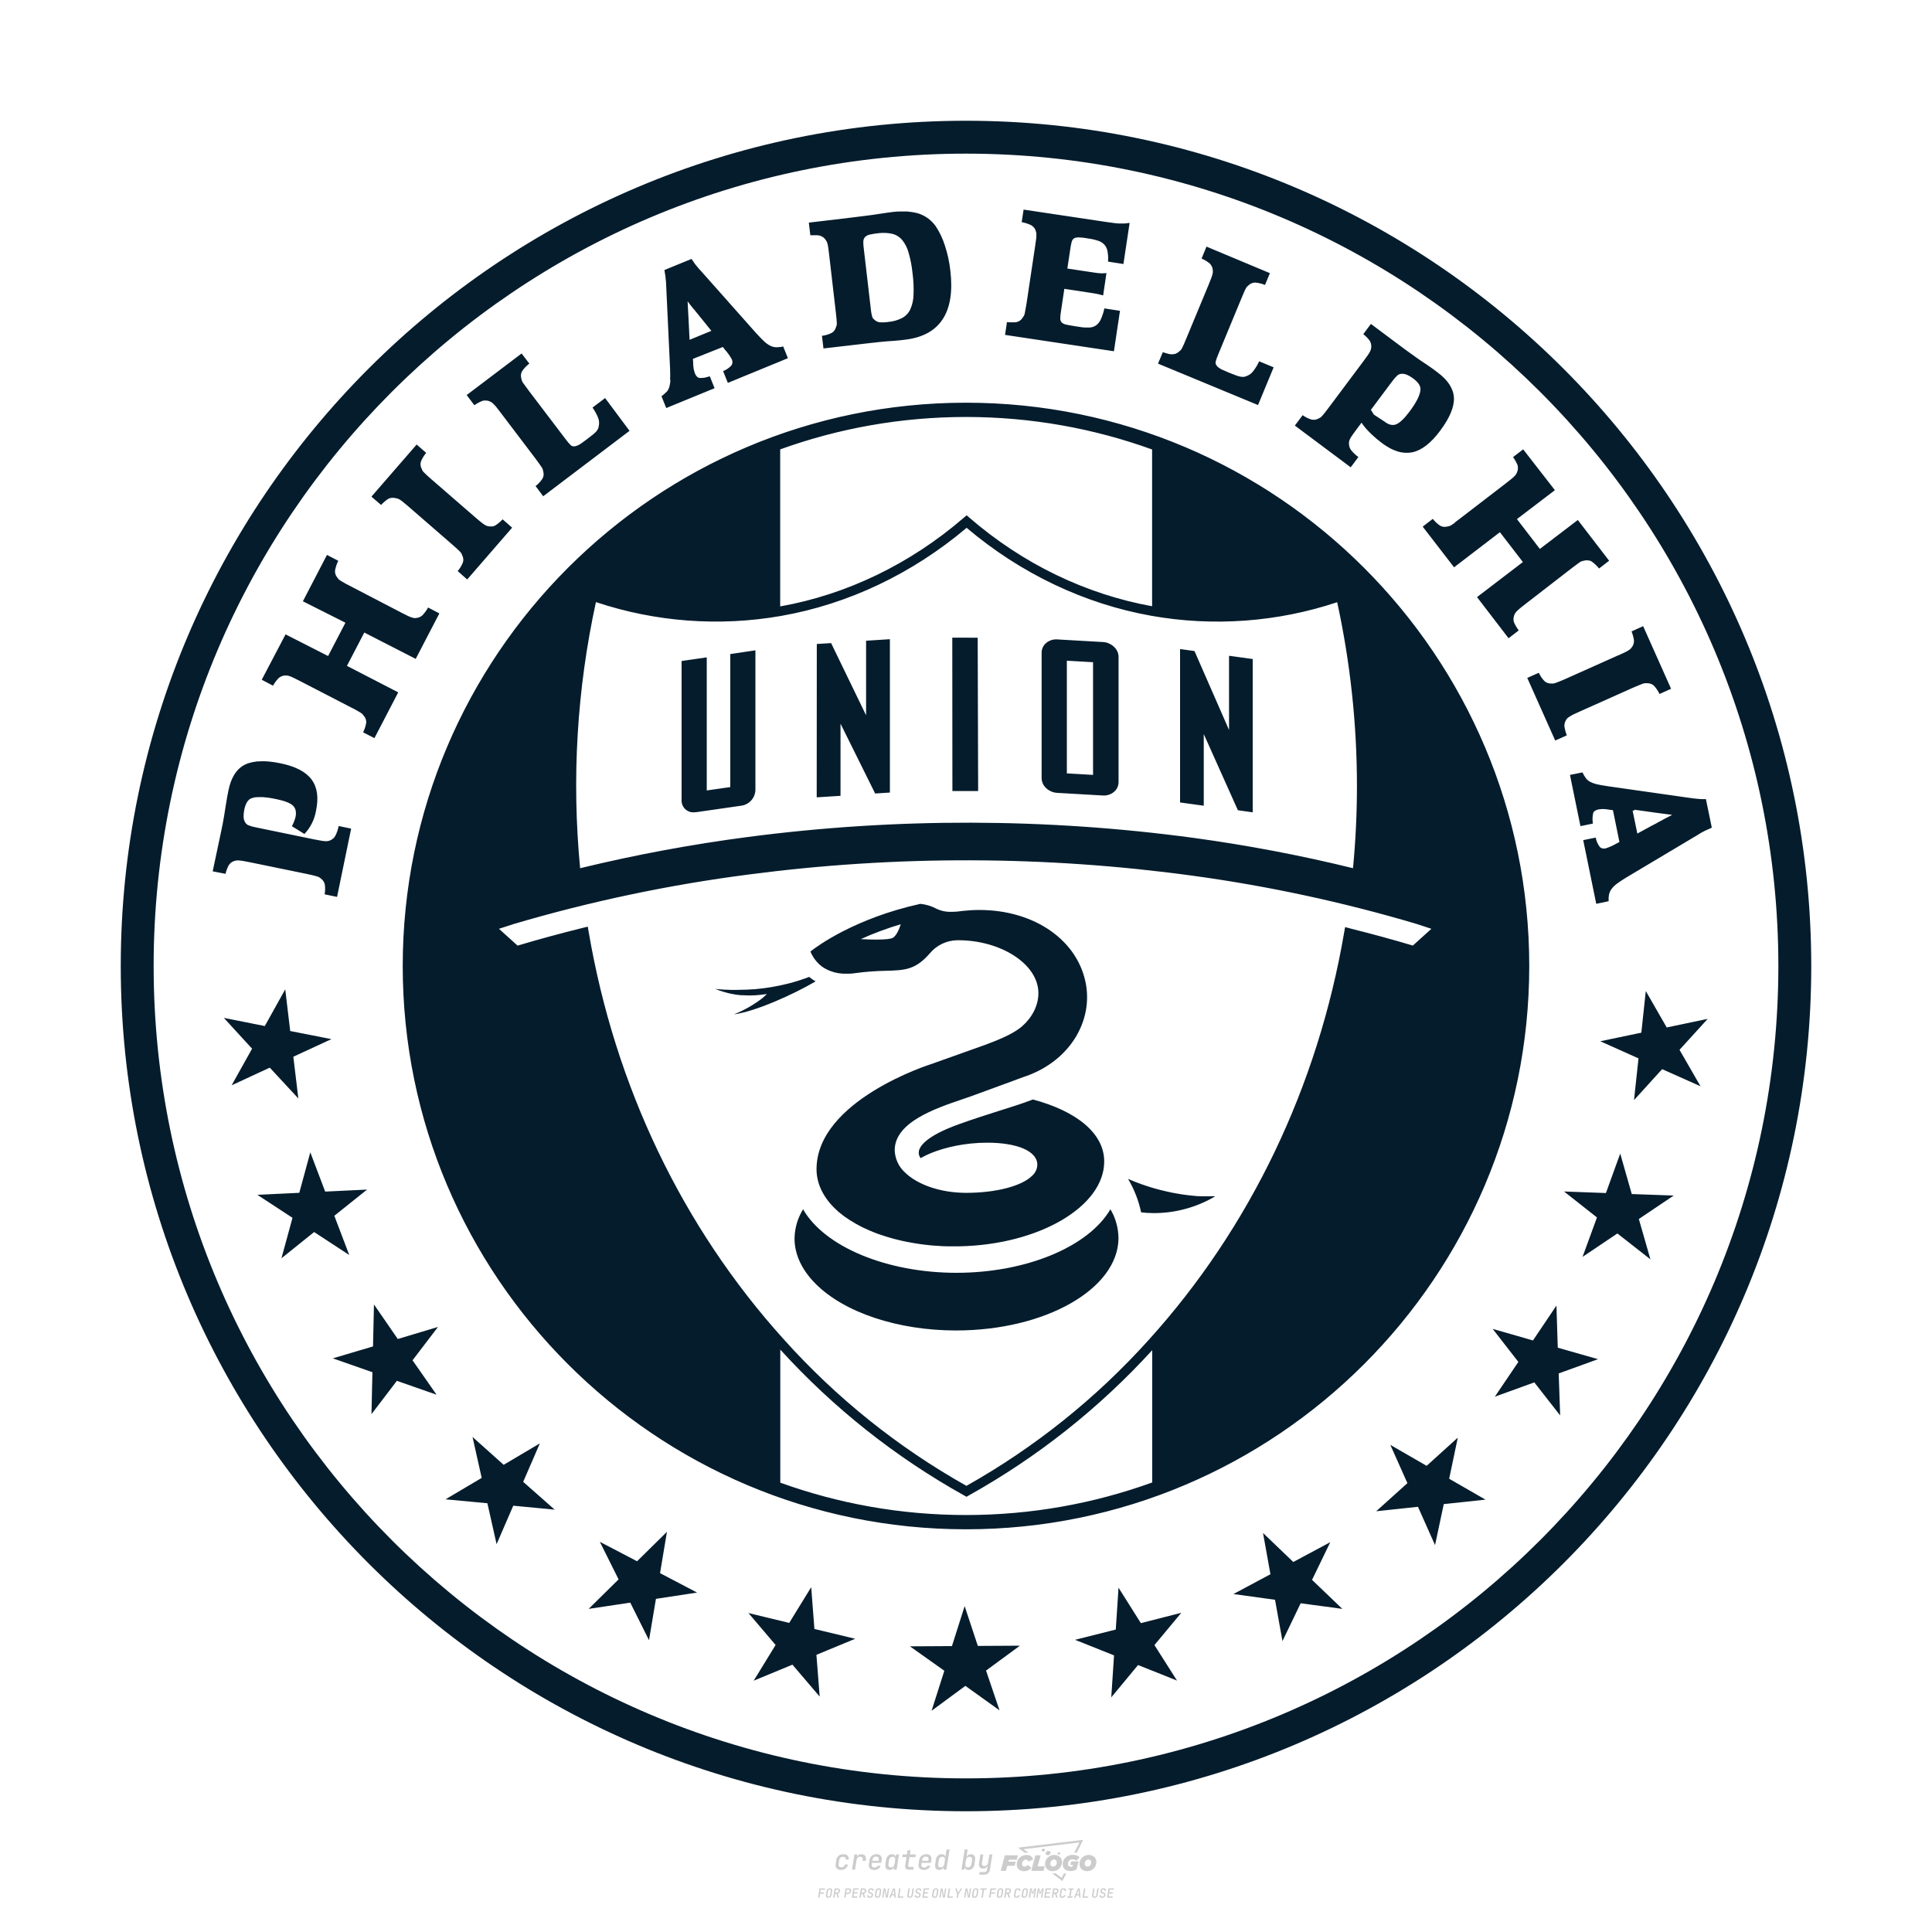 <?xml version="1.0" encoding="UTF-8"?>
<svg id="_图层_1" data-name="图层_1" xmlns="http://www.w3.org/2000/svg" version="1.1" viewBox="0 0 800 800">
  <!-- Created by @FCLOGO 2024-12-5 GMT+8 15:27:32 . https://fclogo.top/ -->
<!-- FOR PERSONAL USE ONLY NOT FOR COMMERCIAL USE -->
  <defs>
    <style>
      .st0 {
        fill: #051c2c;
      }

      .st1 {
        fill: #ccc;
      }
    </style>
  </defs>
  <path class="st1" d="M348.22,774.3c-.79,0-1.38-.22-1.77-.65-.39-.44-.53-1.03-.41-1.79l.25-1.65c.12-.75.45-1.35.98-1.78.53-.44,1.19-.65,1.98-.65s1.33.2,1.72.6c.39.4.55.94.47,1.62h-1.24c.03-.36-.06-.64-.26-.84-.2-.2-.5-.3-.89-.3-.42,0-.76.12-1.03.35-.27.23-.43.56-.5.99l-.26,1.66c-.07.44,0,.77.19,1,.19.23.5.35.92.35.39,0,.72-.1.98-.3.26-.2.44-.48.52-.85h1.24c-.14.69-.47,1.23-.99,1.63-.52.4-1.16.6-1.92.6ZM352.8,774.19l1-6.29h1.19l-.19,1.19c.34-.87.97-1.3,1.91-1.3.67,0,1.17.21,1.49.62.32.42.43.99.31,1.71l-.07.42h-1.27l.06-.32c.07-.45.01-.8-.17-1.04-.18-.24-.48-.36-.88-.36s-.74.12-1.01.37c-.27.24-.43.59-.5,1.03l-.63,3.97h-1.24ZM361.91,774.3c-.77,0-1.35-.22-1.73-.67s-.52-1.04-.4-1.77l.25-1.65c.08-.49.26-.92.52-1.28s.6-.65,1.01-.85c.41-.2.87-.3,1.38-.3.77,0,1.35.22,1.73.67.39.45.52,1.04.39,1.77l-.17,1.12h-3.85l-.09.53c-.15.95.22,1.43,1.11,1.43.72,0,1.17-.25,1.37-.74h1.22c-.17.53-.5.96-1.01,1.28-.5.32-1.09.47-1.76.47ZM361.23,770.22l-.05.29h2.65s.05-.3.05-.3c.07-.47.01-.82-.17-1.07-.18-.25-.49-.37-.92-.37s-.8.13-1.06.38c-.26.25-.43.61-.51,1.08ZM368.33,774.3c-.63,0-1.1-.21-1.41-.64s-.4-1-.27-1.73l.27-1.77c.11-.73.39-1.31.84-1.74.44-.43.98-.64,1.61-.64.47,0,.83.12,1.09.35.26.24.39.56.38.96h.02l.17-1.2h1.24l-1,6.29h-1.22l.19-1.2h-.02c-.12.41-.35.73-.69.97s-.74.35-1.21.35ZM368.93,773.23c.39,0,.72-.12.98-.36.26-.24.43-.57.5-1.01l.25-1.65c.07-.43,0-.76-.18-1-.19-.24-.47-.36-.86-.36s-.72.12-.98.35c-.26.24-.42.57-.49,1.01l-.25,1.65c-.07.44-.01.78.17,1.01.18.23.47.35.88.35ZM376.35,774.19c-.57,0-.99-.16-1.26-.47-.27-.31-.36-.75-.27-1.32l.54-3.39h-1.74l.17-1.12h1.74l.27-1.72h1.24l-.27,1.72h2.47l-.18,1.12h-2.46l-.54,3.39c-.08.44.1.66.53.66h1.72l-.17,1.12h-1.77ZM382.5,774.3c-.77,0-1.35-.22-1.73-.67s-.52-1.04-.4-1.77l.25-1.65c.08-.49.26-.92.52-1.28s.6-.65,1.01-.85c.41-.2.87-.3,1.38-.3.77,0,1.35.22,1.73.67.39.45.52,1.04.39,1.77l-.17,1.12h-3.85l-.09.53c-.15.95.22,1.43,1.11,1.43.72,0,1.17-.25,1.37-.74h1.22c-.17.53-.5.96-1.01,1.28-.5.32-1.09.47-1.76.47ZM381.83,770.22l-.05.29h2.65s.05-.3.05-.3c.07-.47.01-.82-.17-1.07-.18-.25-.49-.37-.92-.37s-.8.13-1.06.38c-.26.25-.43.61-.51,1.08ZM388.92,774.3c-.63,0-1.1-.21-1.4-.64-.3-.42-.39-1-.28-1.73l.27-1.77c.11-.73.39-1.31.84-1.74.44-.43.98-.64,1.61-.64.47,0,.83.12,1.09.35.26.24.39.56.38.96h.02l.21-1.47.3-1.8h1.24l-1.33,8.35h-1.22l.19-1.2h-.02c-.12.41-.35.73-.69.97s-.74.35-1.21.35ZM389.53,773.23c.39,0,.72-.12.98-.36.26-.24.43-.57.5-1.01l.25-1.65c.08-.43.02-.76-.17-1-.19-.24-.48-.36-.87-.36s-.72.12-.98.35c-.26.24-.42.57-.49,1.01l-.25,1.65c-.08.44-.02.78.16,1.01s.48.35.88.35ZM401.02,774.3c-.47,0-.84-.12-1.1-.35-.26-.23-.39-.56-.38-.97h-.01l-.19,1.2h-1.22l1.33-8.35h1.24l-.29,1.8-.27,1.47h.05c.12-.41.35-.73.69-.97.34-.23.74-.35,1.21-.35.63,0,1.1.21,1.4.64.3.43.39,1.01.28,1.74l-.27,1.77c-.11.73-.39,1.31-.84,1.73-.45.42-.98.64-1.61.64ZM400.77,773.23c.4,0,.72-.12.98-.35.26-.23.42-.57.5-1.01l.25-1.65c.07-.43.01-.77-.17-1.01-.18-.24-.47-.35-.87-.35s-.72.12-.98.36-.43.57-.5,1l-.25,1.65c-.07.44-.01.77.17,1.01.18.24.47.36.87.36ZM405.47,776.25l.17-1.06h1.93c.64,0,1.01-.3,1.1-.9l.1-.67.21-1.19h-.03c-.12.42-.35.74-.68.97-.33.23-.73.34-1.2.34-.63,0-1.09-.2-1.4-.6s-.41-.94-.3-1.63l.58-3.6h1.24l-.56,3.48c-.06.41,0,.73.18.96s.47.34.85.34.72-.12.98-.37c.27-.24.43-.58.49-1.02l.54-3.4h1.24l-1.01,6.41c-.1.6-.37,1.08-.81,1.42-.44.35-1,.52-1.67.52h-1.95ZM417.79,770.09h3.22l.54-1.85h-5.47l-1.71,6.44h2.15l.59-2.1h3.03l.44-1.71h-3.03l.24-.78ZM424.23,772.92c-.59,0-1.02-.39-1.02-1.12,0-.88.63-1.76,1.61-1.76.49,0,.88.24,1.02.78l1.95-.83c-.29-1.17-1.27-1.9-2.64-1.9-2.78,0-4.15,2.15-4.15,3.9s1.27,2.83,3.07,2.83c1.37,0,2.34-.59,2.98-1.42l-1.51-1.17c-.39.44-.83.68-1.32.68ZM430.91,768.23h-2.15l-1.76,6.44h5.12l.49-1.85h-2.93l1.22-4.59ZM439.75,771.01c0-1.66-1.32-2.93-3.22-2.93-2.2,0-3.81,1.81-3.81,3.81,0,1.66,1.32,2.93,3.22,2.93,2.2,0,3.81-1.81,3.81-3.81ZM434.92,771.7c0-.83.59-1.71,1.51-1.71.78,0,1.17.54,1.17,1.22,0,.83-.59,1.71-1.51,1.71-.78,0-1.17-.54-1.17-1.22ZM443.21,772.23h1.07l-.2.68c-.15.05-.34.1-.59.1-.68,0-1.27-.39-1.27-1.22,0-1.02.73-1.9,1.95-1.9.59,0,1.12.24,1.51.59l1.37-1.37c-.44-.54-1.51-1.07-2.73-1.07-2.59,0-4.29,1.76-4.29,3.86s1.61,2.88,3.22,2.88c.93,0,1.85-.29,2.49-.68l.93-3.32h-3.12l-.34,1.46ZM450.78,768.08c-2.2,0-3.81,1.81-3.81,3.81,0,1.66,1.32,2.93,3.22,2.93,2.2,0,3.81-1.81,3.81-3.81,0-1.66-1.32-2.93-3.22-2.93ZM450.34,772.92c-.78,0-1.17-.54-1.17-1.22,0-.83.59-1.71,1.51-1.71.78,0,1.17.54,1.17,1.22,0,.83-.59,1.71-1.51,1.71ZM437.94,767.5c-.05.29.1.49.44.49s.54-.2.63-.49c.05-.24-.1-.49-.44-.49s-.59.24-.63.49ZM432.13,765.5c-.44,0-.73.24-.78.59s.1.59.54.59.73-.24.78-.59c.1-.34-.1-.59-.54-.59ZM433.01,767.3c-.1.54.15.88.83.88.63,0,1.07-.39,1.17-.88s-.15-.88-.83-.88c-.68,0-1.07.39-1.17.88ZM439.6,777.55l-2.44-1.81h-1.51l4.25,3.17,1.61-3.17h-.98l-.93,1.81ZM425.84,767.16l-2-1.46,23.13-2.78-2.15,4.25h1.02l2.68-5.32-26.99,3.22,2.78,2.1h1.51ZM338.72,785.79l.61-3.83h2.32l-.08.52h-1.76l-.18,1.14h1.63l-.08.52h-1.62l-.26,1.64h-.57ZM342.97,785.84c-.36,0-.62-.1-.8-.3-.17-.2-.23-.47-.18-.82l.27-1.7c.06-.34.2-.61.44-.82.24-.2.54-.3.89-.3s.62.1.8.3c.17.2.24.47.18.81l-.27,1.71c-.06.34-.2.62-.44.82-.24.2-.54.3-.9.3ZM343.05,785.33c.19,0,.35-.05.47-.16.12-.11.19-.26.23-.46l.27-1.7c.03-.2,0-.35-.08-.46-.08-.11-.22-.16-.41-.16s-.35.05-.46.16c-.12.1-.19.26-.22.46l-.27,1.7c-.03.2,0,.35.08.46s.22.16.41.16ZM345,785.79l.61-3.83h1.2c.24,0,.44.05.6.14.16.09.28.22.36.39s.09.37.05.59c-.04.26-.14.48-.3.67-.16.19-.37.32-.6.39l.54,1.64h-.62l-.48-1.57h-.54l-.25,1.57h-.57ZM345.89,783.71h.64c.19,0,.35-.06.48-.17.13-.11.21-.26.24-.45.03-.19,0-.35-.09-.46-.09-.11-.24-.17-.43-.17h-.64l-.2,1.25ZM349.54,785.79l.61-3.83h1.25c.37,0,.65.1.84.31.19.21.26.49.2.84-.04.23-.12.44-.25.61s-.29.31-.49.4c-.2.09-.42.14-.66.14h-.69l-.24,1.52h-.57ZM350.43,783.75h.69c.19,0,.36-.06.49-.18.14-.12.22-.27.25-.47s0-.35-.1-.47-.25-.18-.44-.18h-.69l-.21,1.29ZM352.75,785.79l.61-3.83h2.25l-.08.5h-1.7l-.17,1.09h1.51l-.08.5h-1.51l-.19,1.24h1.69l-.08.5h-2.25ZM355.84,785.79l.61-3.83h1.2c.24,0,.44.05.6.14.16.09.28.22.36.39s.09.37.05.59c-.04.26-.14.48-.3.67-.16.19-.37.32-.6.39l.54,1.64h-.62l-.48-1.57h-.54l-.25,1.57h-.57ZM356.74,783.71h.64c.19,0,.35-.06.48-.17.13-.11.21-.26.24-.45.03-.19,0-.35-.09-.46-.09-.11-.24-.17-.43-.17h-.64l-.2,1.25ZM360.13,785.84c-.39,0-.67-.1-.87-.29-.19-.19-.26-.45-.22-.78h.57c-.03.17.01.31.12.41.11.1.27.15.48.15.2,0,.37-.05.5-.15.13-.1.21-.23.24-.4.02-.15,0-.28-.06-.39-.06-.11-.16-.18-.29-.22l-.46-.14c-.27-.08-.46-.22-.59-.41-.13-.19-.17-.42-.13-.68.04-.21.11-.39.23-.55s.27-.28.46-.37.4-.13.64-.13c.35,0,.62.1.8.29.18.19.25.44.2.76h-.57c.03-.17,0-.3-.09-.4-.09-.1-.23-.14-.42-.14s-.34.04-.46.13c-.12.09-.19.21-.21.38-.02.15,0,.28.05.39s.16.18.29.22l.47.15c.26.08.46.22.58.41.12.19.17.42.12.69-.04.22-.12.41-.24.57-.13.16-.29.29-.49.38-.2.09-.42.13-.66.13ZM363.27,785.84c-.36,0-.62-.1-.8-.3-.17-.2-.23-.47-.18-.82l.27-1.7c.06-.34.2-.61.44-.82.24-.2.54-.3.89-.3s.62.1.8.3c.17.2.24.47.18.81l-.27,1.71c-.06.34-.2.62-.44.82-.24.2-.54.3-.9.3ZM363.34,785.33c.19,0,.35-.05.47-.16.12-.11.19-.26.23-.46l.27-1.7c.03-.2,0-.35-.08-.46-.08-.11-.22-.16-.41-.16s-.35.05-.46.16c-.12.1-.19.26-.22.46l-.27,1.7c-.03.2,0,.35.08.46s.22.16.41.16ZM365.28,785.79l.61-3.83h.71l.62,3.19c0-.1.02-.22.03-.36.01-.14.03-.29.04-.44.02-.15.04-.29.06-.41l.31-1.98h.52l-.61,3.83h-.71l-.61-3.19c0,.09-.02.21-.03.34s-.03.28-.04.42c-.02.15-.04.28-.06.41l-.31,2.01h-.53ZM368.23,785.79l1.59-3.83h.75l.37,3.83h-.56l-.07-.97h-1.09l-.39.97h-.59ZM369.39,784.34h.87l-.09-1.1c-.02-.2-.03-.37-.04-.51,0-.14-.01-.24-.01-.3-.02.06-.05.16-.1.3s-.11.31-.19.5l-.44,1.11ZM371.72,785.79l.61-3.83h.57l-.52,3.31h1.67l-.08.52h-2.25ZM376.68,785.84c-.37,0-.63-.1-.8-.3-.17-.2-.22-.47-.17-.82l.44-2.76h.57l-.44,2.76c-.03.2,0,.35.07.46.08.11.21.17.41.17s.35-.06.46-.17c.12-.11.19-.27.22-.46l.44-2.76h.57l-.44,2.76c-.06.35-.2.62-.43.82-.23.2-.53.3-.9.3ZM379.84,785.84c-.39,0-.67-.1-.87-.29-.19-.19-.26-.45-.22-.78h.57c-.03.17.01.31.12.41.11.1.27.15.48.15.2,0,.37-.05.5-.15.13-.1.21-.23.24-.4.02-.15,0-.28-.06-.39-.06-.11-.16-.18-.29-.22l-.46-.14c-.27-.08-.46-.22-.59-.41-.13-.19-.17-.42-.13-.68.04-.21.11-.39.23-.55s.27-.28.46-.37.4-.13.64-.13c.35,0,.62.1.8.29.18.19.25.44.2.76h-.57c.03-.17,0-.3-.09-.4-.09-.1-.23-.14-.42-.14s-.34.04-.46.13c-.12.09-.19.21-.21.38-.02.15,0,.28.05.39s.16.18.29.22l.47.15c.26.08.46.22.58.41.12.19.17.42.12.69-.04.22-.12.41-.24.57-.13.16-.29.29-.49.38-.2.09-.42.13-.66.13ZM381.91,785.79l.61-3.83h2.25l-.08.5h-1.7l-.17,1.09h1.51l-.08.5h-1.51l-.19,1.24h1.69l-.08.5h-2.25ZM386.94,785.84c-.36,0-.62-.1-.8-.3-.17-.2-.23-.47-.18-.82l.27-1.7c.06-.34.2-.61.44-.82.24-.2.54-.3.89-.3s.62.1.8.3c.17.2.24.47.18.81l-.27,1.71c-.06.34-.2.62-.44.82-.24.2-.54.3-.9.3ZM387.02,785.33c.19,0,.35-.05.47-.16.12-.11.19-.26.23-.46l.27-1.7c.03-.2,0-.35-.08-.46-.08-.11-.22-.16-.41-.16s-.35.05-.46.16c-.12.1-.19.26-.22.46l-.27,1.7c-.03.2,0,.35.08.46s.22.16.41.16ZM388.95,785.79l.61-3.83h.71l.62,3.19c0-.1.02-.22.03-.36.01-.14.03-.29.04-.44.02-.15.04-.29.06-.41l.31-1.98h.52l-.61,3.83h-.71l-.61-3.19c0,.09-.02.21-.03.34s-.03.28-.04.42c-.02.15-.04.28-.06.41l-.31,2.01h-.53ZM392.25,785.79l.61-3.83h.57l-.52,3.31h1.67l-.08.52h-2.25ZM396.12,785.79l.22-1.41-.75-2.42h.58l.45,1.45c.03.09.05.18.07.27.02.08.03.15.03.19.02-.04.05-.1.09-.19.04-.08.09-.17.14-.27l.9-1.45h.6l-1.53,2.42-.22,1.41h-.57ZM399.22,785.79l.61-3.83h.71l.62,3.19c0-.1.02-.22.03-.36.01-.14.03-.29.04-.44.02-.15.04-.29.06-.41l.31-1.98h.52l-.61,3.83h-.71l-.61-3.19c0,.09-.02.21-.03.34s-.03.28-.04.42c-.02.15-.04.28-.06.41l-.31,2.01h-.53ZM403.51,785.84c-.36,0-.62-.1-.8-.3-.18-.2-.23-.47-.18-.82l.27-1.7c.06-.34.2-.61.44-.82.24-.2.54-.3.89-.3s.62.1.8.3c.17.2.24.47.18.81l-.27,1.71c-.06.34-.2.62-.44.82-.24.2-.54.3-.89.3ZM403.58,785.33c.19,0,.35-.05.47-.16.12-.11.19-.26.23-.46l.27-1.7c.03-.2,0-.35-.08-.46-.08-.11-.22-.16-.41-.16s-.35.05-.46.16c-.12.1-.19.26-.22.46l-.27,1.7c-.03.2,0,.35.08.46.08.11.22.16.41.16ZM406.38,785.79l.52-3.31h-1.02l.08-.52h2.62l-.08.52h-1.03l-.52,3.31h-.57ZM409.52,785.79l.61-3.83h2.32l-.08.52h-1.76l-.18,1.14h1.63l-.08.52h-1.62l-.26,1.64h-.57ZM413.77,785.84c-.36,0-.62-.1-.8-.3-.18-.2-.23-.47-.18-.82l.27-1.7c.06-.34.2-.61.44-.82.24-.2.54-.3.89-.3s.62.1.8.3c.17.2.24.47.18.81l-.27,1.71c-.06.34-.2.62-.44.82-.24.2-.54.3-.89.3ZM413.85,785.33c.19,0,.35-.05.47-.16.12-.11.19-.26.23-.46l.27-1.7c.03-.2,0-.35-.08-.46-.08-.11-.22-.16-.41-.16s-.35.05-.46.16c-.12.1-.19.26-.22.46l-.27,1.7c-.03.2,0,.35.08.46.08.11.22.16.41.16ZM415.8,785.79l.61-3.83h1.2c.24,0,.44.05.6.14.16.09.28.22.36.39s.09.37.05.59c-.04.26-.14.48-.3.67-.16.19-.37.32-.6.39l.54,1.64h-.62l-.48-1.57h-.54l-.25,1.57h-.57ZM416.69,783.71h.64c.19,0,.35-.06.48-.17.13-.11.21-.26.24-.45.03-.19,0-.35-.09-.46-.09-.11-.24-.17-.43-.17h-.64l-.2,1.25ZM420.91,785.84c-.36,0-.63-.1-.81-.3-.18-.2-.24-.47-.19-.82l.27-1.7c.06-.35.21-.62.45-.82s.55-.3.91-.3.63.1.81.3c.18.2.24.47.19.82h-.57c.03-.2,0-.35-.09-.46-.09-.11-.23-.16-.42-.16s-.35.05-.47.16c-.12.1-.2.26-.23.45l-.27,1.71c-.03.2,0,.35.09.46.09.11.23.16.42.16s.35-.05.47-.16.2-.26.23-.46h.57c-.03.23-.11.43-.24.59s-.28.3-.47.39c-.19.09-.4.14-.64.14ZM424.03,785.84c-.36,0-.62-.1-.8-.3-.18-.2-.23-.47-.18-.82l.27-1.7c.06-.34.2-.61.44-.82.24-.2.54-.3.89-.3s.62.1.8.3c.17.2.24.47.18.81l-.27,1.71c-.06.34-.2.62-.44.82-.24.2-.54.3-.89.3ZM424.11,785.33c.19,0,.35-.05.47-.16.12-.11.19-.26.23-.46l.27-1.7c.03-.2,0-.35-.08-.46-.08-.11-.22-.16-.41-.16s-.35.05-.46.16c-.12.1-.19.26-.22.46l-.27,1.7c-.03.2,0,.35.08.46.08.11.22.16.41.16ZM425.97,785.79l.61-3.83h.69l.18,1.23c.02.12.04.23.05.33.01.1.02.18.03.24.02-.06.05-.14.09-.24.04-.11.09-.22.15-.34l.57-1.22h.71l-.61,3.83h-.54l.2-1.29c.02-.17.06-.35.1-.55.04-.2.09-.4.14-.61s.1-.4.14-.59c.05-.19.09-.35.13-.49l-.86,1.86h-.55l-.28-1.86c0,.14-.01.29-.02.47s-.02.37-.04.57c-.02.2-.04.41-.06.61-.02.2-.05.4-.08.57l-.2,1.29h-.54ZM429.11,785.79l.61-3.83h.69l.18,1.23c.02.12.04.23.05.33.01.1.02.18.03.24.02-.06.05-.14.09-.24.04-.11.09-.22.15-.34l.57-1.22h.71l-.61,3.83h-.54l.2-1.29c.02-.17.06-.35.1-.55.04-.2.09-.4.14-.61s.1-.4.14-.59c.05-.19.09-.35.13-.49l-.86,1.86h-.55l-.28-1.86c0,.14-.01.29-.02.47s-.02.37-.04.57c-.02.2-.04.41-.06.61-.02.2-.05.4-.08.57l-.2,1.29h-.54ZM432.41,785.79l.61-3.83h2.25l-.08.5h-1.7l-.17,1.09h1.51l-.08.5h-1.51l-.19,1.24h1.69l-.08.5h-2.25ZM435.51,785.79l.61-3.83h1.2c.24,0,.44.05.6.14.16.09.28.22.36.39s.09.37.05.59c-.04.26-.14.48-.3.67-.16.19-.37.32-.6.39l.54,1.64h-.62l-.48-1.57h-.54l-.25,1.57h-.57ZM436.4,783.71h.64c.19,0,.35-.06.48-.17.13-.11.21-.26.24-.45.03-.19,0-.35-.09-.46-.09-.11-.24-.17-.43-.17h-.64l-.2,1.25ZM439.8,785.84c-.36,0-.63-.1-.81-.3-.18-.2-.24-.47-.19-.82l.27-1.7c.06-.35.21-.62.45-.82s.55-.3.91-.3.63.1.81.3c.18.2.24.47.19.82h-.57c.03-.2,0-.35-.09-.46-.09-.11-.23-.16-.42-.16s-.35.05-.47.16c-.12.1-.2.26-.23.45l-.27,1.71c-.03.2,0,.35.09.46.09.11.23.16.42.16s.35-.05.47-.16.2-.26.23-.46h.57c-.03.23-.11.43-.24.59s-.28.3-.47.39c-.19.09-.4.14-.64.14ZM441.88,785.79l.08-.5h.78l.45-2.82h-.78l.08-.5h2.13l-.08.5h-.78l-.45,2.82h.78l-.08.5h-2.13ZM444.74,785.79l1.59-3.83h.75l.37,3.83h-.56l-.07-.97h-1.09l-.39.97h-.59ZM445.9,784.34h.87l-.09-1.1c-.02-.2-.03-.37-.04-.51,0-.14-.01-.24-.01-.3-.02.06-.05.16-.1.3s-.11.31-.19.5l-.44,1.11ZM448.24,785.79l.61-3.83h.57l-.52,3.31h1.67l-.08.52h-2.25ZM453.19,785.84c-.37,0-.63-.1-.8-.3-.17-.2-.22-.47-.17-.82l.44-2.76h.57l-.44,2.76c-.03.2,0,.35.07.46.08.11.21.17.41.17s.35-.06.46-.17c.12-.11.19-.27.22-.46l.44-2.76h.57l-.44,2.76c-.06.35-.2.62-.43.82-.23.2-.53.3-.9.3ZM456.36,785.84c-.39,0-.67-.1-.87-.29-.19-.19-.26-.45-.22-.78h.57c-.03.17.01.31.12.41.11.1.27.15.48.15.2,0,.37-.05.5-.15s.21-.23.24-.4c.02-.15,0-.28-.06-.39s-.16-.18-.29-.22l-.46-.14c-.27-.08-.46-.22-.59-.41-.13-.19-.17-.42-.13-.68.04-.21.11-.39.23-.55s.27-.28.46-.37c.19-.09.4-.13.64-.13.35,0,.62.1.8.29.18.19.25.44.2.76h-.57c.03-.17,0-.3-.09-.4-.09-.1-.23-.14-.42-.14s-.34.04-.46.13c-.12.09-.19.21-.21.38-.02.15,0,.28.05.39s.16.18.29.22l.47.15c.26.08.46.22.58.41.12.19.17.42.12.69-.04.22-.12.41-.24.57-.13.16-.29.29-.49.38-.2.09-.42.13-.66.13ZM458.42,785.79l.61-3.83h2.25l-.08.5h-1.7l-.17,1.09h1.51l-.08.5h-1.51l-.19,1.24h1.69l-.08.5h-2.25Z"/>
  <path class="st0" d="M335.77,394.45c.07.18,0,.12.08.17l.21.43c.05.08.08.15.13.24.07.15.15.3.24.44.05.11.1.21.17.31.1.15.18.3.3.46.07.1.14.21.2.32.12.15.24.32.35.48.08.12.17.23.27.34.13.17.27.34.41.5l.3.35c.16.17.34.34.52.51.11.1.21.2.3.32l.67.55c.12.09.2.17.3.26.35.25.72.51,1.1.75h.05c.38.22.76.44,1.19.65.12.07.29.13.43.2l.99.4c.19.07.39.13.59.18.3.12.61.2.93.31l.7.15.99.2.79.1c.35.05.73.07,1.09.1h2.88c.7,0,1.44-.1,2.22-.22,4.15-.57,8.34-.89,12.53-.96,7.96-.22,12.35-.34,18.35-7.26,2.79-3.34,6.89-5.3,11.24-5.4h.48c17.52,0,33.01,9.72,33.21,21.69.09,5.15-2.54,10.52-7.39,14.48-3.94,3.07-9.64,5.25-14.79,7.2,0,0-12.13,4.35-22.13,7.89-.53.15-47.56,15.05-47.56,43.57,0,5.59,2.46,11.07,7.21,15.85.64.63,1.3,1.26,1.97,1.86.24.2.5.39.75.58.48.39.99.8,1.48,1.18l.99.66,1.45.99,1.11.66c.49.31.99.6,1.5.89.51.29.81.43,1.23.66l1.53.8c.45.22.89.4,1.33.6.44.2,1.06.5,1.62.74.55.24.99.37,1.42.58l1.68.65,1.5.51,1.74.58c.51.17,1.05.32,1.57.46.52.15,1.18.35,1.79.52s1.08.28,1.62.41l1.86.45,1.69.35c.63.14,1.26.27,1.91.36.65.1,1.13.22,1.72.31.58.09,1.31.22,1.97.3l1.75.24,1.97.22,1.79.18,2.05.14c.6,0,1.21.08,1.81.12l2.08.06h5.24c32.86-.7,59.7-16.47,59.79-35.02.07-11.83-11.59-20.97-29.51-25.78-4.28,1.65-9.13,3.18-14.26,4.78-4.93,1.58-10.61,3.36-16.53,5.51-13.46,4.86-16.09,9.06-16.45,11.14-.18,1.01.09,2.05.73,2.85,5.15-2.96,12.66-5.19,20.7-6.03,2.27-.24,4.56-.36,6.84-.36,12.41,0,20.77,3.46,20.78,9.13-.04,1.72-.8,3.35-2.08,4.5-4.3,4.35-15.06,7.14-27.41,7.14-10.42,0-20.13-3.29-25.45-8.57-2.53-2.36-4.01-5.64-4.11-9.1,0-11.54,16.76-17.25,27.82-21.01l3.77-1.3c9.72-3.53,21.48-7.89,21.48-7.89,18.73-6.03,28.68-22.25,26.22-37.89-2.96-18.47-21.09-31.37-44.22-31.37-2.29,0-4.57.13-6.84.38-1.53.25-3.08.38-4.63.38-2.14.1-4.27-.32-6.21-1.22-2.1-1.13-4.39-1.84-6.76-2.08-27,5.96-42.59,17.4-45.51,19.72h.03c0,.15.12.32.19.49ZM372.99,382.71c-.54,1.71-1.67,4.59-3.21,5.58-1.67,1.05-9.52.79-13.35.58,5.37-2.44,10.91-4.5,16.56-6.16ZM337.71,406.37c-9.34,5.51-25.06,12.52-33.8,13.65,4.21-1.68,8.17-3.93,11.76-6.69l1.92-1.71-2.43.27c-.85.12-1.67.19-2.46.24h-.78c-.58.06-1.07.06-1.57.06h-.69c-.71,0-1.41-.04-2.09-.09h-.62c-.83-.07-1.62-.15-2.38-.27l-.38-.07c-.65-.1-1.28-.23-1.88-.35l-.58-.14c-.65-.17-1.34-.33-1.97-.53-1.24-.35-2.47-.78-3.66-1.28.64.07,1.34.2,2.04.2l.7.05,1.43.11h.92l1.3.07h2.67c.92-.02,1.86-.07,2.8-.07h.81c1.06-.05,2.14-.1,3.23-.19.11,0,.21,0,.32,0,1-.08,2.04-.2,3.03-.32l.87-.1c1.11-.15,2.23-.32,3.37-.5l.25-.05c1.06-.18,2.11-.38,3.19-.61l.87-.19c1.16-.27,2.3-.53,3.45-.85h.13c1.11-.31,2.22-.64,3.31-.99l.85-.29c1.17-.38,2.3-.78,3.42-1.21.82.69,1.71,1.31,2.65,1.84ZM337.75,406.4s-.03-.02-.04-.03c.01,0,.03-.02.04-.02v.05ZM463.15,512.67h0c-.14,21.08-30.31,38.25-67.3,38.25-24.02,0-46.34-7.43-58.17-19.38-5.72-5.73-8.73-12.25-8.68-18.85.09-4.22,1.31-8.35,3.54-11.94,8.93,15.55,34.7,26.29,63.5,26.29s54.65-10.71,63.76-26.31c2.15,3.61,3.3,7.73,3.33,11.94ZM501.27,495.34h1.78l-.07.16c-7.67,4.49-16.41,6.84-25.3,6.82-1.73,0-3.45-.1-5.17-.32-1.03-4.88-2.86-9.57-5.41-13.85.92.39,1.81.78,2.72,1.14l.9.34c.6.24,1.19.46,1.79.68l1.05.35c.53.18,1.07.38,1.62.55l1.11.35,1.5.45c.38.1.76.2,1.13.32l1.43.37,1.11.28,1.38.33c.36.09.74.17,1.1.24l1.33.29,1.06.2,1.28.22,1.04.19c.41.06.83.11,1.23.18l.99.14,1.18.15.94.1,1.13.12.87.08c.36.04.73.09,1.07.09h.8c.36.06.84.06,1.05.06h3.32ZM400.01,166.75c-128.61,0-233.25,104.63-233.25,233.25s104.63,233.25,233.24,233.25,233.23-104.63,233.23-233.25-104.62-233.25-233.22-233.25ZM323.06,186.08c24.04-8.68,49.95-13.42,76.95-13.42s52.98,4.75,77.05,13.46v64.91c-27.44-4.95-53.55-17.58-75.51-36.55l-1.29-1.11-1.29,1.11c-22.14,19.07-48.38,31.73-75.91,36.62v-65.01ZM246.76,249.31c24.63,8.24,51.09,10.22,76.68,5.73,27.81-4.88,54.33-17.49,76.82-36.48,22.34,18.91,48.76,31.5,76.51,36.43,25.67,4.56,52.22,2.61,76.93-5.63,5.43,24.97,8.18,50.57,8.18,76.12,0,11.31-.55,22.74-1.63,34.02-21.62-5.31-43.74-9.51-65.79-12.52-61.24-8.29-123.37-8.43-184.65-.42-23.32,3.04-46.72,7.39-69.59,12.95-3.54-36.91-1.34-73.96,6.54-110.2ZM238.48,361.94h.04s0,.01,0,.01h-.04ZM477.11,613.86c-24.09,8.71-50.05,13.48-77.11,13.48s-52.87-4.74-76.9-13.4v-55.1c21.99,24.16,47.58,44.48,76.13,60.4l.96.54.96-.54c28.45-15.87,54-36.12,75.96-60.16v54.78ZM559.03,384.41l-2.06-.51-.36,2.09c-10.98,64.1-39,122.51-81.04,168.93-21.74,24.12-47.1,44.42-75.39,60.34-28.41-15.98-53.85-36.38-75.63-60.66-41.95-46.43-69.9-104.81-80.81-168.81l-.36-2.09-2.06.51c-9.11,2.25-18.19,4.72-27,7.35l-7.71-6.96c3.44-1.15,6.01-1.96,6.01-1.96,31.84-9.4,64.67-16.32,97.6-20.55,60.94-7.98,122.71-7.81,183.61.52,31.26,4.26,62.44,10.97,92.64,19.94.04.01,2.81.89,6.24,2.05l-7.68,6.94c-8.42-2.51-17.17-4.9-26.02-7.1ZM498.45,333.63l-9.81-1.35v-63.52l5.97.82,14.31,32.69v-30.73l9.8,1.35v63.47l-6.13-.85-14.14-31.55v29.67ZM437.48,328.29l19.41,1.12h.31c2.88,0,5.97-2.13,5.97-5.58v-51.78c0-3.77-3.6-6.01-6.18-6.18l-19.72-1.13c-2.87,0-5.96,2.12-5.96,5.55v51.82c0,3.8,3.59,6.02,6.17,6.18ZM441.76,273.58l10.85.63v46.66l-10.85-.63v-46.66ZM394.37,327.55l-.05-63.51,10.52.02.19,63.49h-10.66ZM348.04,329.53l-9.86.63.04-63.5,5.92-.37,14.49,29.9v-30.88l9.86-.63v63.5l-6.11.39-14.34-28.91v29.86ZM282.23,331.14v-57.43l10.42-1.51v55.11l9.74-1.4v-55.07l10.41-1.56v57.66c-.01,3.46-2.64,6.36-6.08,6.71l-18.2,2.63c-.38.05-.77.08-1.15.08-.23.01-.46.01-.69,0-2.67-.21-4.66-2.55-4.45-5.22ZM400,50c-192.98,0-350,157-350,350s157,350,350,350,350-157.01,350-350S592.98,50,400,50ZM400.01,736.39c-185.48,0-336.39-150.88-336.39-336.39S214.52,63.62,400,63.62s336.38,150.9,336.38,336.38-150.89,336.39-336.37,336.39ZM95.92,449.39l8.46-15.15-11.69-12.76,16.96,3.38,8.46-15.19,2.06,17.25,17.06,3.36-15.77,7.29,2.08,17.28-11.83-12.76-15.77,7.3ZM144.64,519.68l-14.56-9.52-13.54,10.87,4.58-16.76-14.54-9.52,17.35-.83,4.56-16.76,6.16,16.25,17.35-.83-13.56,10.85,6.18,16.26ZM181.35,549.47l-10.53,13.8,9.95,14.25-16.43-5.75-10.52,13.8.39-17.37-16.39-5.74,16.64-4.93.39-17.39,9.86,14.31,16.62-4.98ZM216.64,613.6l13.04,11.51-17.15-1.63-6.9,15.93-3.81-16.95-17.34-1.62,14.98-8.87-3.8-16.96,12.9,11.54,14.98-8.87-6.9,15.92ZM273.32,651.41l15.33,8.04-17.04,2.6-2.87,17.12-7.76-15.55-17.22,2.58,12.38-12.21-7.76-15.56,15.42,8.05,12.37-12.19-2.86,17.12ZM354.13,678.58l-16.07,6.65,1.35,17.29-11.28-13.22-16.05,6.64,9.08-14.79-11.24-13.22,16.88,4.08,9.1-14.79,1.33,17.3,16.9,4.06ZM422.3,681.46l-14,10.29,5.58,16.46-14.14-10.13-13.99,10.31,5.28-16.57-14.25-10.11,17.4-.1,5.26-16.55,5.46,16.48,17.38-.1ZM489.15,667.82l-11.12,13.37,9.35,14.71-16.13-6.45-11.1,13.39,1.15-17.38-16.14-6.45,16.86-4.25,1.14-17.33,9.25,14.68,16.74-4.29ZM543.29,654.19l12.54,12.01-17.25-2.32-7.54,15.66-3.08-17.11-17.22-2.37,15.32-8.2-3.07-17.09,12.53,12.02,15.32-8.2-7.55,15.6ZM600.06,612.31l15.05,8.66-17.28,1.85-3.61,16.98-7.07-15.87-17.3,1.85,12.93-11.64-7.08-15.85,15.04,8.68,12.9-11.67-3.57,17.03ZM661.76,562.79l-16.34,5.92.61,17.39-10.7-13.68-16.35,5.92,9.74-14.4-10.64-13.68,16.69,4.79,9.72-14.44.55,17.44,16.7,4.76ZM693.03,495.07l-14.42,9.69,4.79,16.7-13.67-10.71-14.43,9.7,5.97-16.34-13.64-10.74,17.35.64,5.92-16.34,4.78,16.76,17.35.62ZM707.12,421.89l-11.67,12.82,8.7,15.09-15.89-7.09-11.65,12.82,1.86-17.28-15.83-7.09,17-3.55,1.85-17.24,8.66,15.08,16.99-3.56ZM648.11,281.18l22.04-9.86h.08c1.06-.46,1.93-.88,2.63-1.21.55-.26,1.09-.56,1.6-.9.35-.22.67-.49.94-.8.23-.28.45-.58.64-.89.42-.76.6-1.62.54-2.48-.2-1.23-.53-2.43-.99-3.59l4.8-2.17,11.57,25.93-4.78,2.15c-.61-1.26-1.4-2.43-2.35-3.46-.74-.65-1.7-1-2.68-.99h-.99c-.36.03-.71.11-1.05.25l-1.55.61c-.62.23-1.36.54-2.35.99l-22.05,9.86c-1.1.49-1.99.9-2.65,1.21-.54.27-1.06.57-1.57.9-.36.2-.69.46-.99.75-.26.27-.47.58-.63.92-.41.76-.6,1.63-.52,2.49.2,1.23.53,2.44.99,3.6l-4.81,2.15-11.57-25.93,4.78-2.13c.58,1.27,1.37,2.44,2.34,3.46.74.66,1.7,1.02,2.69.99h.94c.36-.03.71-.12,1.05-.27.41-.15.95-.37,1.55-.59.6-.22,1.36-.55,2.35-.99ZM602.5,216.4l-.08-.06c.53-.38,1.23-.9,2.04-1.54l19.16-14.72c.9-.71,1.68-1.31,2.25-1.79.49-.39.95-.81,1.38-1.25.28-.29.51-.63.7-.99.16-.32.3-.65.41-.99.24-.83.24-1.71,0-2.53-.49-1.15-1.11-2.25-1.84-3.26l4.19-3.21,13.14,16.91-15.72,11.98,9.49,12.35,15.72-11.98,12.97,16.87-4.17,3.21c-.91-1.13-1.97-2.13-3.15-2.96-.25-.13-.52-.24-.79-.34h-.25c-.21-.04-.43-.07-.65-.08h-.27c-.31,0-.62.03-.92.1-.41.07-.7.14-.99.22-.35.1-.69.27-.99.48l-1.36.99c-.53.38-1.22.9-2.05,1.54l-19.09,14.77-2.27,1.79c-.57.48-1.02.9-1.35,1.23-.28.3-.52.63-.73.99-.18.31-.31.64-.38.99-.27.83-.27,1.72,0,2.54.52,1.2,1.18,2.34,1.97,3.38l-4.2,3.25-13.07-17.04,19-14.52-9.52-12.36-18.98,14.54-12.99-16.84,4.18-3.22c.87,1.11,1.91,2.07,3.08,2.86.25.13.5.23.77.31l.23.05c.21.04.41.07.62.08h.27c.33,0,.66-.04.99-.12.34-.05.63-.13.92-.2.35-.11.69-.28.99-.5.36-.23.82-.56,1.35-.93ZM562.48,189.25c-1.16-.84-2.2-1.83-3.09-2.96-.51-.74-.79-1.62-.81-2.51-.03-.37,0-.75.08-1.11.12-.39.28-.77.46-1.13.24-.41.55-.94.99-1.54.43-.6.99-1.38,1.71-2.36l1.97-2.62c1.83,2.96,5.7,6.38,8.49,8.48.52.38.99.72,1.52,1.05.15.1.32.2.46.28.35.22.7.43,1.05.62.17.1.35.18.49.28.35.19.69.34,1.04.48l.46.21c.45.18.87.34,1.28.46l.17.07c.48.13.99.25,1.42.35l.43.05c.32,0,.65.1.99.12h1.44c.14,0,.27,0,.4,0,.45-.04.91-.1,1.35-.18,3.86-.8,7.7-3.76,11.51-8.87,3.98-5.32,5.9-9.88,5.75-13.66-.17-3.79-2.41-7.3-6.74-10.53-.53-.41-1.22-.9-1.97-1.48l-2.59-1.8c-1.59-1.03-3.09-2.04-4.49-3.05-1.41-.99-3.01-2.15-4.79-3.46l-13.8-10.31-3.15,4.24c.98.76,1.85,1.64,2.6,2.61.45.71.7,1.54.71,2.38,0,.38-.06.75-.12,1.1-.09.4-.24.8-.42,1.16-.3.54-.63,1.07-.99,1.58-.43.6-.99,1.39-1.67,2.3l-14.47,19.35-1.57,2.05-1.06,1.26c-.23.29-.48.53-.78.74-.27.17-.55.32-.84.44-.29.14-.57.26-.88.34l-.25.07-.72.08h-.19c-.26,0-.51-.04-.76-.09-1.33-.38-2.58-1-3.7-1.82l-3.23,4.3,23.13,17.28,3.16-4.23ZM576.6,157.76c.61-.87,1.32-1.67,2.11-2.38.53-.41,1.2-.63,1.88-.6,1.23-.06,2.78.59,4.62,1.97,2.17,1.62,3.14,3.18,2.96,4.75-.19,2.18-1.69,5.16-4.55,8.97-2.15,2.87-3.94,4.56-5.41,5.2-1.47.63-3.07.28-4.78-.99l-.02-.04c-.45-.32-2.54-1.62-4.52-2.96l-1.23-1.97,8.93-11.96ZM520.92,167.72l-41.41-17.15,1.99-4.74,1.25.39.35.1.74.21.35.05c.21.05.4.11.58.11h.32c.16,0,.32,0,.48,0,1-.02,1.96-.42,2.67-1.12l.7-.63c.23-.28.42-.59.58-.92.18-.39.46-.92.71-1.5.25-.58.58-1.36.99-2.35l9.26-22.31c.44-1.05.8-1.95,1.06-2.67.22-.58.41-1.17.56-1.77.09-.4.13-.81.12-1.22-.02-.36-.06-.71-.13-1.06-.22-.84-.68-1.6-1.33-2.18-.99-.76-2.07-1.4-3.21-1.91l2.03-4.93,26.26,10.99-2.03,4.88c-1.31-.54-2.69-.87-4.1-.99-1,.02-1.96.42-2.68,1.11-.27.22-.48.43-.7.63-.24.27-.43.58-.56.92-.22.4-.48.88-.72,1.49-.24.61-.56,1.37-.99,2.36l-9.47,22.88c-.33.83-.59,1.47-.78,1.97-.15.4-.28.82-.38,1.23-.08.27-.11.56-.08.84.03.23.12.45.25.64.14.27.32.52.53.74.25.24.52.45.82.63.41.29.85.53,1.31.72.53.25,1.27.56,2.13.93l.94.38c1.02.4,1.86.72,2.53.99.56.21,1.14.38,1.73.5.3.05.6.09.91.1.15.01.3.01.44,0,.41-.03.81-.14,1.18-.32,1.09-.37,2.05-1.06,2.75-1.97,1-1.28,1.85-2.68,2.51-4.16l6.01,2.49-6.47,15.63ZM461.27,145.45l-45.11-6.78.8-5.29,1.25.08c.12,0,.24,0,.36,0h1.74c.29-.03.57-.07.85-.14.95-.27,1.76-.89,2.28-1.74.2-.25.37-.52.52-.8.17-.31.3-.64.36-.99.08-.43.16-.99.3-1.62.14-.63.29-1.54.45-2.52l3.58-23.88c.17-1.13.31-2.1.4-2.85.1-.75.1-1.38.1-1.85.02-.41-.05-.82-.19-1.21-.1-.34-.22-.67-.38-.99-.44-.79-1.12-1.41-1.94-1.79-1.15-.5-2.35-.87-3.58-1.09l.79-5.2,33.92,5.08c1.38.2,2.47.35,3.35.46s1.7.22,2.38.22h2.02c.61-.04,1.36-.12,2.23-.26l-2.56,17.03-6.38-.99c.11-1.38.05-2.76-.19-4.12-.14-1.01-.55-1.96-1.19-2.75-.67-.78-1.54-1.37-2.51-1.7-1.36-.47-2.77-.8-4.2-.99l-.99-.17c-1.03-.17-2.07-.27-3.12-.3-.09,0-.18,0-.28,0-.26.02-.52.06-.78.12h-.07c-.23.05-.46.12-.67.23-.48.3-.83.76-.99,1.3-.23.81-.41,1.63-.53,2.46l-1.32,8.79,11.14,1.67c.92.16,1.84.26,2.77.3.24.02.49.02.73,0,.5,0,1.02-.03,1.55-.08l-1.37,9.23c-.72-.2-1.4-.38-2.1-.53-.7-.15-1.79-.35-3.31-.57l-10.66-1.62-1.4,9.35c-.17.96-.26,1.93-.29,2.9-.03.59.16,1.18.55,1.63.52.48,1.17.8,1.86.92.87.22,2.08.43,3.63.67l1.97.29,1.09.18h.35l.68.08h1.28c.25.02.5.02.75,0,1.01-.05,1.98-.39,2.8-.99.83-.66,1.47-1.52,1.88-2.49.62-1.43,1.1-2.91,1.43-4.43l6.46.99-2.51,16.76ZM336.54,97.41c.1,0,.21,0,.31,0h1.58c.31,0,.6.07.84.12.84.19,1.61.62,2.2,1.25.23.28.44.56.64.87.23.35.39.73.5,1.13.12.46.25,1.06.36,1.81.12.75.24,1.7.36,2.86l2.78,23.98c.14,1.04.22,1.88.27,2.53.05.65.09,1.22.12,1.65.03.36,0,.73-.06,1.08-.09.29-.19.58-.33.92-.27.95-.88,1.75-1.73,2.25-1.27.61-2.63,1.03-4.03,1.2l.63,5.23,18.59-2.16c1.67-.21,3.33-.38,5.02-.55,1.69-.17,3.44-.32,5.39-.43,1.05-.07,1.97-.15,2.75-.25.78-.1,1.46-.16,2.03-.24,7.23-.84,12.43-3.67,15.57-8.46,3.14-4.79,4.21-11.5,3.19-20.1-.38-3.53-1.14-7.02-2.25-10.39-.88-2.83-2.15-5.52-3.78-8-1.73-2.45-4.18-4.3-7.01-5.26-.67-.21-1.34-.36-2.03-.49-.17-.05-.35-.08-.52-.1-.73-.12-1.48-.22-2.26-.29h-3.21c-.89,0-1.8.1-2.77.2l-2.61.35c-1.16.16-2.37.33-3.63.54-1.26.22-3.2.47-5.39.75-2.19.28-4.93.62-8,.99l-15.14,1.78.62,5.23h.99ZM358.22,98.13c.52-.5,1.18-.85,1.9-.99,1.13-.25,2.29-.43,3.44-.56,1.97-.27,3.97-.18,5.92.24,1.61.4,3.04,1.3,4.11,2.56,1.24,1.58,2.15,3.39,2.66,5.32.79,2.75,1.33,5.58,1.61,8.43.4,2.97.54,5.97.41,8.97-.05,2.08-.5,4.13-1.35,6.03-.72,1.53-1.91,2.77-3.4,3.56-1.79.91-3.74,1.46-5.74,1.62-1.14.18-2.32.23-3.47.14-.77-.08-1.5-.4-2.08-.92-.25-.19-.47-.39-.68-.62-.18-.25-.32-.51-.4-.8-.13-.41-.23-.84-.3-1.26-.1-.5-.2-1.22-.29-2.12l-2.91-25.01c-.15-.95-.2-1.89-.16-2.85.04-.65.29-1.26.72-1.75ZM276.01,162.25c-.65.66-1.36,1.28-2.1,1.84l1.97,4.87,20.01-8.21-1.97-4.93c-.48.15-.9.25-1.3.35l-.38.11-.73.15h-.36c-.2,0-.38.07-.55.08h-.3c-.21,0-.41,0-.62,0-.83-.13-1.45-.75-1.91-1.86-.24-.64-.42-1.3-.55-1.97-.13-.86-.2-1.73-.2-2.59l-.09-1.49,12.39-4.92.9,1.16c1.08,1.2,2.02,2.52,2.81,3.94.4.81.35,1.77-.15,2.53-.96,1.04-2.14,1.84-3.46,2.35l1.97,4.88,24.87-10.22-1.97-4.88c-.48.14-.98.24-1.47.29-.15,0-.29,0-.43,0-.33.04-.66.07-.99.07-.86-.04-1.7-.26-2.46-.63-.95-.5-1.82-1.13-2.6-1.88-.88-.84-1.97-1.97-3.21-3.31l-22.68-25.56c-.51-.53-.94-.99-1.26-1.4-.33-.41-.65-.8-.99-1.18-.34-.38-.59-.78-.88-1.21-.29-.43-.6-.88-.99-1.41l-11.21,4.59c.12.63.27,1.5.42,2.62.2,1.54.32,3.09.35,4.63l1.59,33.94c.05,1.8.05,3.26,0,4.39l.12-.02c-.03.97-.18,1.93-.45,2.86-.22.76-.61,1.46-1.13,2.05ZM285.32,125.56c.22.29.41.52.6.79l1.08,1.34c.43.46.84.95,1.21,1.45l.99,1.2c.18.21.35.42.5.65.16.23.34.43.53.63l4.33,5.38-9.02,3.7-.46-9.18-.36-6.71c.23.23.42.48.6.75ZM196.41,167.78l-3.17-4.2,22.75-17.21,3.2,4.2c-1.16.85-2.16,1.89-2.97,3.08-.52.86-.66,1.89-.39,2.86.04.32.11.63.22.94.09.36.25.69.46.99.3.36.61.82.99,1.35.37.53.88,1.23,1.51,2.06l14.98,19.72c.54.72.92,1.22,1.29,1.65s.65.75.91.99c.19.2.41.37.66.48.22.09.45.13.68.12.31.02.62-.01.92-.09.34-.1.67-.22.99-.37.45-.23.89-.5,1.3-.79.49-.37,1.13-.8,1.86-1.36l.82-.62,2.15-1.68c.47-.38.91-.79,1.33-1.23.28-.35.53-.73.73-1.12.16-.38.27-.78.32-1.19.23-1.12.14-2.28-.27-3.35-.61-1.5-1.39-2.92-2.33-4.24l5.21-3.94,10.12,13.57-35.75,27.09-3.16-4.22c1.1-.86,2.07-1.89,2.85-3.06.49-.86.62-1.88.36-2.84-.05-.31-.12-.62-.22-.93-.09-.36-.26-.69-.48-.99-.25-.36-.57-.8-.94-1.35s-.86-1.23-1.51-2.08l-14.59-19.24c-.68-.92-1.3-1.67-1.75-2.27-.4-.48-.82-.93-1.27-1.36-.28-.3-.62-.55-.99-.74-.31-.17-.64-.31-.99-.41-.21-.06-.42-.1-.64-.13h-.21c-.28-.05-.57-.05-.86,0-.07,0-.14,0-.22,0-.22.02-.43.07-.63.15-1.15.47-2.25,1.07-3.26,1.78ZM157.81,209.1l-4.01-3.45,18.73-21.58,3.94,3.46c-.91,1.06-1.64,2.27-2.17,3.56-.3.95-.22,1.98.24,2.87.11.3.23.59.38.87.18.31.41.59.68.83l1.18,1.15c.48.44,1.13,1.02,1.91,1.7l18.24,15.82c.91.8,1.66,1.41,2.24,1.86.46.4.95.76,1.46,1.08.35.21.71.39,1.09.53.35.11.72.17,1.08.18h.49c.09.01.18.01.27,0h.36l.26-.05.36-.12c.07-.01.13-.04.2-.07.18-.07.35-.15.51-.25,1.05-.7,2.01-1.52,2.87-2.45l3.94,3.46-18.6,21.44-3.94-3.46c.9-1.07,1.63-2.27,2.16-3.56.3-.95.21-1.98-.25-2.87-.1-.3-.22-.59-.36-.87-.19-.31-.42-.6-.69-.85-.32-.32-.69-.69-1.18-1.13s-1.12-1.02-1.91-1.7l-18.23-15.83-2.22-1.85c-.48-.39-.98-.75-1.5-1.07-.37-.18-.76-.32-1.16-.41-.37-.08-.7-.13-1.1-.19h-.48c-.1,0-.19,0-.29,0l-.35.05h-.25c-.13.03-.25.07-.37.12l-.2.07c-.18.06-.35.15-.51.25-1.04.7-1.99,1.53-2.83,2.45ZM113.04,283.92l-4.66-2.45,9.87-18.79,17.61,8.97,7.18-13.8-17.62-8.87,9.97-19.2,4.68,2.43c-.65,1.29-1.1,2.68-1.35,4.1-.07.99.24,1.97.87,2.74.22.31.43.55.58.75.26.26.55.49.87.67l1.43.84c.57.33,1.28.73,2.27,1.21l21.41,11.14c1.06.56,1.93,1,2.6,1.31.54.27,1.1.5,1.68.69.38.13.78.22,1.18.27h.36c.25,0,.5-.03.75-.09.86-.13,1.65-.53,2.27-1.13.88-.95,1.65-2.01,2.28-3.15l4.66,2.44-9.79,18.83-21.29-10.91-7.19,13.8,21.24,10.97-9.86,18.96-4.68-2.41c.63-1.26,1.06-2.61,1.29-4,.06-.99-.27-1.96-.91-2.71-.18-.26-.37-.51-.58-.75-.24-.28-.54-.5-.87-.67l-1.41-.85c-.57-.32-1.26-.72-2.25-1.19l-21.51-11.12c-1.04-.55-1.9-.96-2.56-1.28-.56-.29-1.14-.53-1.74-.72-.39-.15-.8-.23-1.21-.24-.36,0-.72,0-1.08.05-.85.15-1.64.54-2.27,1.13-.86.92-1.61,1.94-2.22,3.04ZM93.38,361.83l-5.31-1.03,3.56-16.8c.45-2.16.83-4.06,1.11-5.78.29-1.72.58-3.51.85-5.37.19-1.08.36-2.15.53-3.12.17-.97.32-1.8.48-2.46,1.08-5.28,3.28-8.81,6.66-10.56.46-.24.94-.45,1.43-.62l.51-.15c.36-.12.73-.22,1.1-.3.22-.05.31-.05.66-.12s.84-.1,1.1-.17.53-.07.78-.07l1.2-.05h1.74c.4,0,.82.03,1.22.08.25.02.51.07.76.07.47.05.94.1,1.4.17.25.05.48.1.7.1.73.12,1.47.25,2.23.41,6.21,1.26,10.53,3.51,12.88,6.66,2.4,3.17,3.03,7.47,1.9,12.92-.61,3.64-2.28,7.01-4.81,9.69l-5.2-3.22c.67-1.19,1.18-2.47,1.51-3.8.43-2.1.05-3.68-1.11-4.76-1.16-1.08-3.5-1.97-6.98-2.68-.63-.14-1.23-.24-1.79-.34l-.57-.1-1.07-.16-.62-.06c-.3-.04-.61-.09-.9-.09l-.58-.05h-1.86c-.21,0-.42.02-.63.05-.12,0-.24,0-.35,0l-.62.1c-.09.02-.19.04-.28.07-.27.05-.53.12-.79.22-1.5.49-2.49,2.06-3.05,4.67-.46,2.27-.41,3.93.17,5.02.28.62.75,1.13,1.35,1.45.99.42,2.02.72,3.08.91l24.26,5c1.17.24,2.15.43,2.85.53.6.12,1.2.19,1.8.22.18,0,.36,0,.53,0h.18c.18-.01.35-.03.52-.07.37-.07.72-.2,1.05-.38.82-.38,1.49-1.02,1.91-1.81.65-1.26,1.1-2.62,1.35-4.01l5.18,1.07-5.83,28.28-5.15-1.07c.25-1.36.27-2.75.07-4.12-.22-.95-.77-1.79-1.55-2.37l-.77-.57c-.31-.18-.64-.31-.99-.39l-1.58-.42-2.51-.56-23.66-4.86c-1.13-.22-2.06-.4-2.83-.53-.6-.11-1.21-.18-1.81-.22h-.5c-.07,0-.14,0-.22,0-.17.01-.34.04-.51.09-.35.09-.7.2-1.05.33-.77.36-1.42.95-1.85,1.69-.58,1.09-1.01,2.25-1.28,3.46ZM706.39,330.9h-1.65l-.99-.05c-1.12-.07-2.67-.26-4.6-.53l-33.65-4.8c-1.76-.27-3.21-.53-4.33-.78-.94-.23-1.84-.56-2.7-.99-.71-.36-1.32-.89-1.79-1.52-.55-.75-1.03-1.56-1.42-2.4l-5.17,1.05,4.34,21.2,5.16-1.05c-.25-1.44-.21-2.91.1-4.33.26-.78.99-1.26,2.17-1.53.65-.11,1.31-.17,1.97-.17.88.02,1.75.12,2.6.29l1.46.18,2.68,13.19-1.29.67c-1.4.81-2.88,1.47-4.42,1.97-.24.05-.48.08-.73.08-.2,0-.39-.02-.59-.06l-.16-.05-.37-.17-.15-.07c-.17-.09-.31-.22-.43-.35-.86-1.13-1.43-2.45-1.68-3.85l-5.17,1.05,5.39,26.37,5.15-1.08c-.08-.97-.02-1.93.17-2.88.21-.84.58-1.62,1.1-2.3.66-.84,1.45-1.59,2.33-2.2.99-.75,2.29-1.58,3.86-2.54l29.33-17.49c.62-.38,1.17-.72,1.62-.99s.91-.5,1.35-.71c.44-.24.9-.45,1.37-.64l.02.02c.42-.22.99-.44,1.55-.73l-2.44-11.83ZM691.57,337.9h-.09c-.2.1-.39.2-.58.32-.31.12-.59.27-.87.43l-.99.51c-.28.2-.67.41-.99.58s-.62.34-.99.5l-.93.51c-.23.16-.46.3-.72.4l-.22.11c-.15.07-.29.17-.41.24-.26.09-.5.22-.74.36l-5.42,2.96-.63.35-1.97-9.55.73.1-.1-.45,9.07,1.27,6.69.88c-.28.17-.58.32-.86.48Z"/>
</svg>